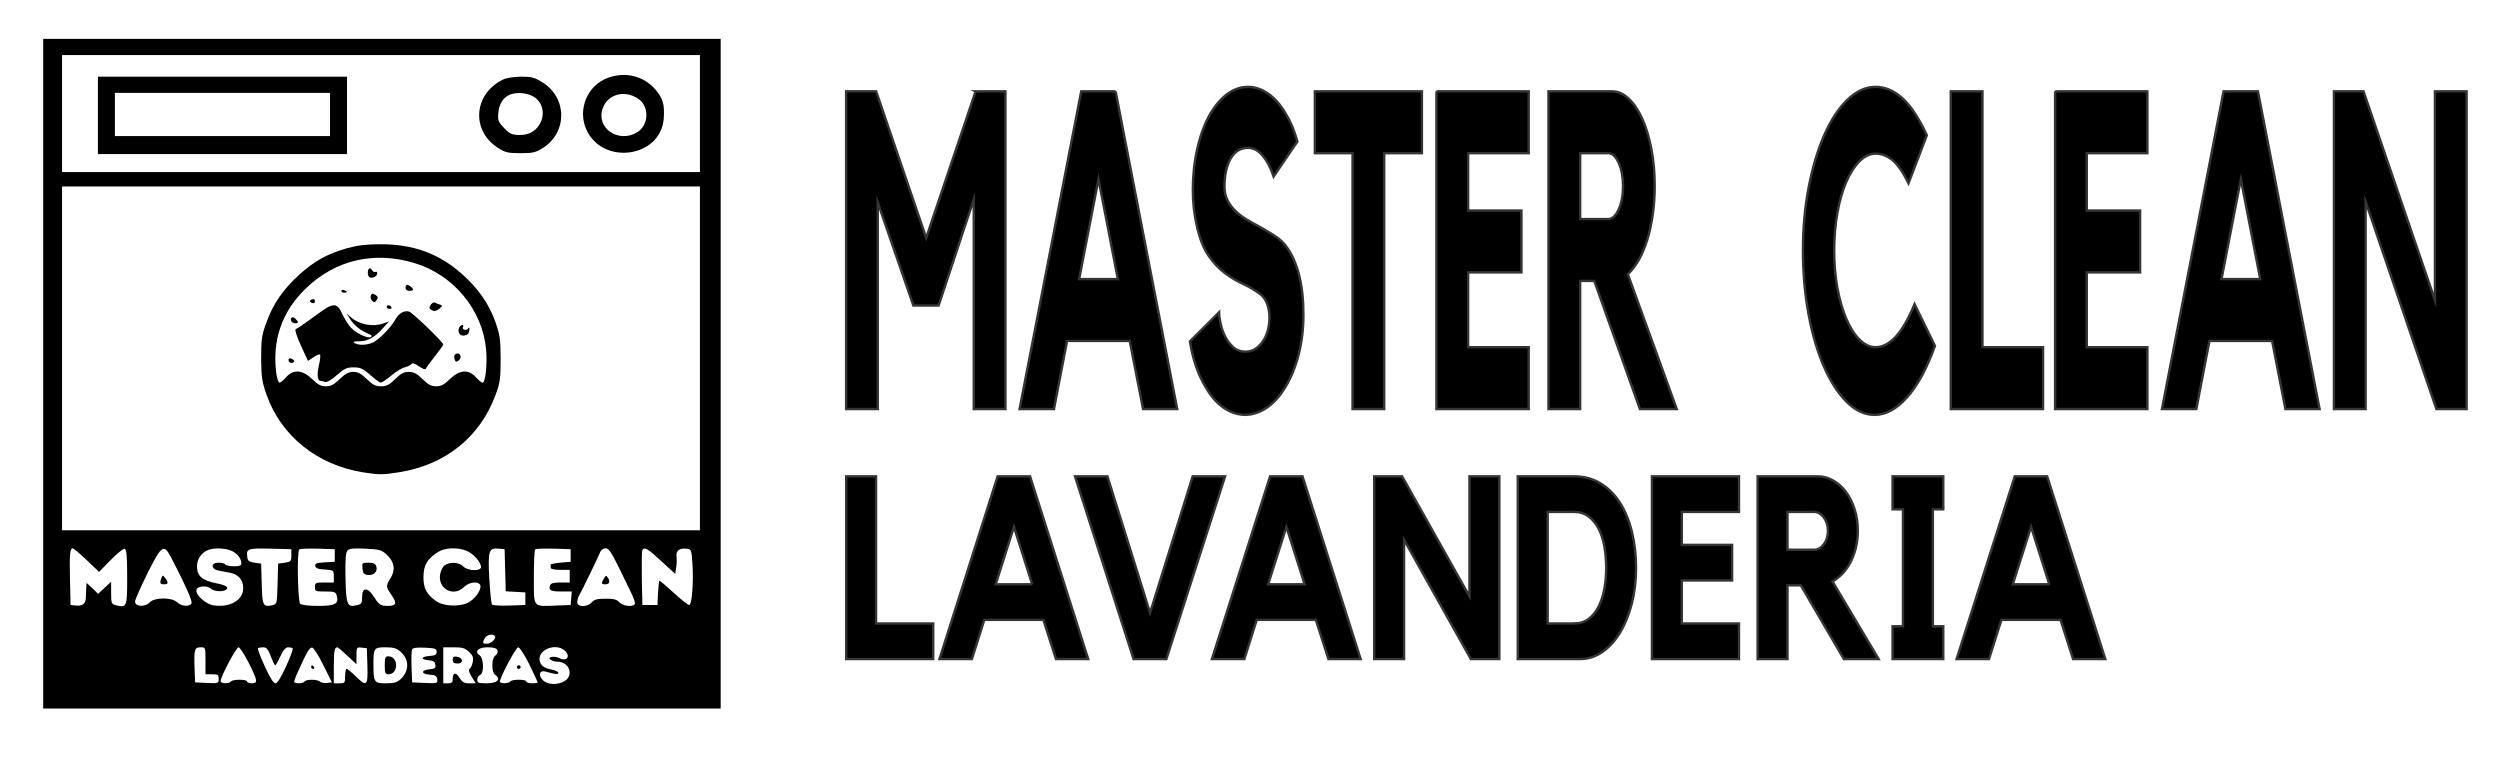 <?xml version="1.0" encoding="UTF-8"?>
<!DOCTYPE svg PUBLIC "-//W3C//DTD SVG 1.1//EN" "http://www.w3.org/Graphics/SVG/1.1/DTD/svg11.dtd">
<!-- Creator: CorelDRAW 2020 (64-Bit) -->
<svg xmlns="http://www.w3.org/2000/svg" xml:space="preserve" width="2421px" height="741px" version="1.1" shape-rendering="geometricPrecision" text-rendering="geometricPrecision" image-rendering="optimizeQuality" fill-rule="evenodd" clip-rule="evenodd"
viewBox="0 0 2421 740.92"
 xmlns:xlink="http://www.w3.org/1999/xlink"
 xmlns:xodm="http://www.corel.com/coreldraw/odm/2003">
 <g id="Capa_x0020_1">
  <path id="Master_x0020_Clean" fill-rule="nonzero" stroke="#373435" stroke-width="2.36" stroke-miterlimit="22.926" d="M944.78 88.44l28.87 0 0 307.64 -30.65 0 0 -203.07 -34.08 102.84 -24.4 0 -34.48 -99.8 0 200.03 -30.65 0 0 -307.64 29.07 0 48.46 141.89 47.86 -141.89zm135.55 0l59.68 307.64 -33.07 0 -12.9 -65.95 -60.7 0 -12.7 65.95 -33.28 0 59.69 -307.64 33.28 0zm2.21 181.81l-18.75 -96.76 -18.75 96.76 37.5 0zm162.33 -32.55c5.65,7.23 9.95,16.49 12.91,27.77 2.96,11.29 4.44,24.3 4.44,39.06 0,13.88 -1.55,26.83 -4.64,38.83 -3.09,12.01 -7.46,22.64 -13.11,31.89 -5.11,8.39 -10.92,14.83 -17.44,19.31 -6.52,4.49 -13.41,6.87 -20.67,7.16 -7.26,0 -14.18,-2.17 -20.77,-6.51 -6.59,-4.34 -12.44,-10.84 -17.54,-19.52 -7.67,-12.44 -12.91,-27.49 -15.73,-45.13l28.23 -28.2c0,2.89 0.47,6.5 1.41,10.84 0.94,4.34 2.42,8.54 4.44,12.59 2.01,4.05 4.63,7.52 7.86,10.41 3.23,2.89 7.19,4.34 11.9,4.34 3.76,0 7.09,-1.01 9.98,-3.04 2.89,-2.02 5.31,-4.55 7.26,-7.59 1.95,-3.04 3.43,-6.51 4.44,-10.41 1,-3.91 1.51,-7.89 1.51,-11.94 0,-4.62 -0.71,-8.97 -2.12,-13.02 -1.41,-4.04 -3.6,-7.23 -6.55,-9.54 -5.38,-4.05 -11.06,-7.45 -17.04,-10.2 -5.99,-2.74 -11.8,-6.22 -17.45,-10.41 -5.64,-4.2 -10.89,-9.76 -15.72,-16.71 -4.84,-6.94 -8.68,-16.63 -11.5,-29.07 -2.55,-10.99 -3.83,-22.71 -3.83,-35.15 0,-13.88 1.51,-27.33 4.54,-40.35 3.02,-13.02 7.16,-24.01 12.4,-32.98 4.97,-8.38 10.55,-14.82 16.74,-19.31 6.18,-4.48 12.7,-6.72 19.56,-6.72 6.85,0 13.41,2.17 19.66,6.51 6.25,4.34 11.86,10.7 16.83,19.09 4.85,7.81 8.68,16.92 11.5,27.34l-22.99 33.84c-2.82,-8.39 -6.35,-15.11 -10.59,-20.18 -4.23,-5.06 -8.97,-7.59 -14.21,-7.59 -7.26,0 -12.87,3.47 -16.84,10.41 -3.97,6.95 -5.95,16.06 -5.95,27.34 0,5.21 1.11,9.84 3.33,13.89 2.22,4.05 5.11,7.66 8.67,10.84 3.56,3.19 7.56,6.01 12,8.47 4.43,2.45 8.84,4.91 13.21,7.37 4.37,2.46 8.5,4.99 12.4,7.59 3.9,2.61 7.05,5.5 9.47,8.68zm28.44 -149.26l103.65 0 0 59.88 -36.5 0 0 247.76 -30.65 0 0 -247.76 -36.5 0 0 -59.88zm117.76 0l89.34 0 0 59.88 -58.68 0 0 55.54 51.62 0 0 59.88 -51.62 0 0 72.46 58.68 0 0 59.88 -89.34 0 0 -307.64zm211.34 91.55c0,9.84 -0.64,19.17 -1.92,27.99 -1.28,8.82 -3.06,16.92 -5.34,24.3 -2.29,7.38 -5.04,13.88 -8.27,19.53 -3.23,5.64 -6.72,10.19 -10.49,13.66l47.39 130.61 -35.69 0 -44.16 -124.1 -13.72 0 0 124.1 -30.65 0 0 -307.64 61.71 0c5.64,0 10.99,2.38 16.03,7.16 5.04,4.77 9.41,11.28 13.11,19.52 3.7,8.25 6.62,17.94 8.77,29.07 2.15,11.14 3.23,23.08 3.23,35.8zm-44.97 32.11c3.9,0 7.26,-3.11 10.08,-9.33 2.82,-6.22 4.23,-13.81 4.23,-22.78 0,-8.67 -1.41,-16.12 -4.23,-22.34 -2.82,-6.22 -6.18,-9.33 -10.08,-9.33l-27.23 0 0 63.78 27.23 0zm258.92 124.1c6.45,0 12.77,-3.18 18.96,-9.54 6.18,-6.37 12.43,-17.07 18.75,-32.12l19.76 40.36c-7.93,21.99 -16.97,38.62 -27.12,49.9 -10.15,11.28 -20.6,16.92 -31.36,16.92 -9.68,0 -18.75,-4.27 -27.22,-12.8 -8.47,-8.53 -15.83,-20.03 -22.08,-34.5 -6.25,-14.46 -11.16,-31.31 -14.72,-50.55 -3.57,-19.23 -5.35,-39.7 -5.35,-61.39 0,-21.7 1.85,-42.09 5.55,-61.19 3.7,-19.09 8.7,-35.87 15.02,-50.33 6.32,-14.46 13.78,-25.89 22.38,-34.28 8.61,-8.39 17.75,-12.58 27.43,-12.58 9.01,0 17.58,3.61 25.71,10.85 8.13,7.23 16.1,19.23 23.9,36.01l-17.75 46.43c-5.65,-11.28 -10.99,-18.88 -16.03,-22.78 -5.04,-3.91 -10.32,-5.86 -15.83,-5.86 -5.51,0 -10.72,2.46 -15.63,7.38 -4.91,4.92 -9.17,11.57 -12.8,19.96 -3.63,8.39 -6.49,18.29 -8.57,29.72 -2.09,11.43 -3.13,23.65 -3.13,36.67 0,13.01 1.04,25.16 3.13,36.45 2.08,11.28 4.94,21.18 8.57,29.72 3.63,8.53 7.89,15.26 12.8,20.17 4.91,4.92 10.12,7.38 15.63,7.38zm103.45 0l58.68 0 0 59.88 -89.33 0 0 -307.64 30.65 0 0 247.76zm70.37 -247.76l89.34 0 0 59.88 -58.68 0 0 55.54 51.62 0 0 59.88 -51.62 0 0 72.46 58.68 0 0 59.88 -89.34 0 0 -307.64zm196.41 0l59.69 307.64 -33.07 0 -12.9 -65.95 -60.7 0 -12.71 65.95 -33.27 0 59.69 -307.64 33.27 0zm2.22 181.81l-18.75 -96.76 -18.76 96.76 37.51 0zm169.19 -181.81l30.65 0 0 307.64 -29.24 0 -68.56 -200.9 0 200.9 -30.65 0 0 -307.64 28.63 0 69.17 202.2 0 -202.2z"/>
  <path  fill-rule="nonzero" stroke="#373435" stroke-width="2.36" stroke-miterlimit="22.926" d="M848.35 603.73l55.36 0 0 34.43 -84.27 0 0 -176.9 28.91 0 0 142.47zm149.14 -142.47l56.31 176.9 -31.2 0 -12.17 -37.93 -57.26 0 -11.99 37.93 -31.38 0 56.3 -176.9 31.39 0zm2.09 104.54l-17.69 -55.64 -17.69 55.64 35.38 0zm155.42 -104.54l31.38 0 -56.87 176.9 -31.77 0 -56.69 -176.9 31.39 0 41.28 132.24 41.28 -132.24zm106.33 0l56.31 176.9 -31.2 0 -12.17 -37.93 -57.26 0 -11.98 37.93 -31.39 0 56.31 -176.9 31.38 0zm2.1 104.54l-17.69 -55.64 -17.7 55.64 35.39 0zm159.6 -104.54l28.91 0 0 176.9 -27.58 0 -64.68 -115.52 0 115.52 -28.91 0 0 -176.9 27.01 0 65.25 116.27 0 -116.27zm101.29 0c9.77,0 18.42,2.33 25.9,6.99 7.52,4.66 13.76,10.97 18.77,18.96 5.01,7.98 8.85,17.38 11.45,28.19 2.6,10.81 3.9,22.29 3.9,34.44 0,12.3 -1.37,23.82 -4.09,34.55 -2.73,10.73 -6.53,20.09 -11.35,28.07 -4.82,7.98 -10.53,14.26 -17.15,18.84 -6.6,4.57 -13.76,6.86 -21.53,6.86l-60.4 0 0 -176.9 54.5 0zm0.1 142.47c5.45,0 10.11,-1.46 13.98,-4.37 3.87,-2.91 7.07,-6.82 9.61,-11.81 2.53,-4.99 4.4,-10.73 5.61,-17.17 1.2,-6.49 1.8,-13.27 1.8,-20.42 0,-7.15 -0.57,-13.97 -1.71,-20.54 -1.14,-6.57 -2.98,-12.31 -5.51,-17.3 -2.54,-4.99 -5.77,-8.94 -9.71,-11.94 -3.93,-2.99 -8.62,-4.49 -14.07,-4.49l-25.68 0 0 108.04 25.68 0zm75.33 -142.47l84.27 0 0 34.43 -55.36 0 0 31.94 48.7 0 0 34.43 -48.7 0 0 41.67 55.36 0 0 34.43 -84.27 0 0 -176.9zm199.35 52.65c0,5.65 -0.6,11.02 -1.8,16.09 -1.21,5.07 -2.89,9.73 -5.05,13.97 -2.15,4.24 -4.75,7.98 -7.79,11.23 -3.05,3.24 -6.35,5.86 -9.9,7.86l44.71 75.1 -33.67 0 -41.66 -71.36 -12.94 0 0 71.36 -28.91 0 0 -176.9 58.21 0c5.32,0 10.37,1.37 15.12,4.12 4.76,2.74 8.88,6.48 12.37,11.22 3.48,4.74 6.24,10.32 8.27,16.72 2.03,6.41 3.04,13.27 3.04,20.59zm-42.42 18.46c3.68,0 6.85,-1.79 9.51,-5.37 2.67,-3.57 4,-7.94 4,-13.09 0,-4.99 -1.33,-9.28 -4,-12.85 -2.66,-3.58 -5.83,-5.37 -9.51,-5.37l-25.68 0 0 36.68 25.68 0zm125.17 -71.11l0 31.94 -10.08 0 0 113.27 10.08 0 0 31.69 -49.08 0 0 -31.69 10.08 0 0 -113.27 -10.08 0 0 -31.94 49.08 0zm100.63 0l56.31 176.9 -31.2 0 -12.17 -37.93 -57.26 0 -11.99 37.93 -31.38 0 56.3 -176.9 31.39 0zm2.09 104.54l-17.69 -55.64 -17.69 55.64 35.38 0z"/>
  <g id="_2945911546336">
   <path fill-rule="nonzero" d="M41.82 361.84l0 324.24 328.05 0 328.04 0 0 -324.24 0 -324.24 -328.04 0 -328.05 0 0 324.24zm635.99 -251.89l0 56.65 -308.86 0 -308.85 0 0 -56.65 0 -56.66 308.85 0 308.86 0 0 56.66zm0 237.07l0 166.48 -308.86 0 -308.85 0 0 -166.48 0 -166.47 308.85 0 308.86 0 0 166.47zm-593.95 195.25l12.06 11.5 11.33 -11.5c6.21,-6.45 12.43,-11.34 13.52,-10.99 1.83,0.7 2.38,7.67 2.38,27.72 0,29.29 -0.18,29.64 -11.15,27.02 -4.02,-1.04 -4.38,-1.92 -4.38,-11.85l0 -10.81 -6.22 5.75 -6.39 5.93 -5.49 -5.4 -5.66 -5.23 -0.37 5.4c-0.18,3.14 -0.36,7.32 -0.36,9.41 -0.19,5.41 -3.48,7.85 -9.51,7.15l-5.3 -0.52 -0.54 -25.28c-0.55,-24.75 0,-29.63 2.74,-29.63 0.73,0 6.76,5.05 13.34,11.33l0 0zm82.24 -1.75c13.52,25.98 20.28,41.32 19.37,43.58 -1.46,3.66 -9.69,3.14 -13.89,-0.87 -5.3,-5.05 -21.75,-4.88 -26.5,0 -4.75,5.06 -14.8,4.18 -14.26,-1.04 0.19,-2.1 5.85,-14.47 12.25,-27.55 13.71,-27.19 15.53,-28.41 23.03,-14.12l0 0zm58.48 -6.97c5.66,2.79 9.14,7.5 9.14,12.03 0,2.09 -1.83,2.79 -7.13,2.79 -4.02,0 -7.86,-0.87 -8.41,-1.75 -0.55,-1.04 -3.47,-1.74 -6.58,-1.74 -7.67,0 -7.49,6.28 0.19,7.67 3.1,0.52 8.04,1.57 10.96,2.09 8.04,1.4 12.79,6.98 12.79,14.82 0,11.68 -12.79,19.17 -28.87,16.73 -7.49,-1.21 -17.36,-10.11 -16.45,-14.81 0.73,-4.01 10.05,-4.88 14.26,-1.22 4.02,3.48 15.53,2.96 15.53,-0.87 0,-1.57 -3.47,-3.14 -10.78,-4.54 -13.34,-2.61 -18.46,-6.97 -18.46,-16.21 0,-7.15 4.2,-13.42 10.96,-16.04 6.04,-2.26 17.18,-1.74 22.85,1.05zm57.57 4.36c0,5.58 -0.55,6.1 -6.4,6.97l-6.4 0.87 -0.54 19.53c-0.55,19.17 -0.55,19.7 -4.94,20.74 -9.14,2.09 -9.87,0.52 -10.42,-20.57l-0.54 -19.7 -6.4 -0.87c-4.93,-0.7 -6.58,-1.74 -6.95,-4.88 -1.27,-8.72 -0.18,-9.24 21.94,-8.72l20.65 0.53 0 6.1 0 0zm42.03 0l0 6.1 -9.69 0.52c-8.04,0.52 -9.68,1.05 -9.13,3.49 0.36,2.27 2.74,3.14 9.32,3.48 8.4,0.53 8.59,0.7 8.59,6.63l0 5.93 -9.14 0c-8.59,0 -9.14,0.34 -9.14,4.35 0,4.19 0.55,4.36 10.05,4.36 9.14,0 10.05,0.35 11.15,4.36 2.01,7.67 -1.64,9.59 -18.28,9.59 -9.13,0 -15.9,-0.87 -17.18,-2.09 -2.37,-2.27 -3.28,-50.38 -0.91,-52.65 0.73,-0.7 8.77,-0.87 17.91,-0.7l16.45 0.53 0 6.1 0 0zm50.26 -0.87c7.49,6.79 8.77,14.81 3.83,22.66 -4.75,7.84 -4.75,8.19 0.92,16.56 5.48,7.84 4.57,10.46 -3.47,10.46 -7.31,0 -8.59,-1.05 -13.89,-9.24 -5.85,-9.07 -11.15,-8.89 -11.15,0.52 0,6.1 -0.55,6.98 -4.94,8.02 -9.5,2.27 -10.6,0 -11.14,-26.32 -0.37,-17.09 0.18,-24.58 1.82,-26.5 1.83,-2.09 5.49,-2.44 17.37,-1.92 13.7,0.7 15.71,1.22 20.65,5.76l0 0zm77.49 -3.66c6.39,2.61 13.88,10.98 13.88,15.68 0,4.36 -13.16,3.84 -17.36,-0.69 -3.84,-4.01 -12.97,-4.54 -17.91,-0.87 -1.83,1.22 -3.84,5.4 -4.38,9.06 -2.01,13.95 13.34,21.79 23.21,11.85 4.75,-4.88 14.07,-5.92 15.71,-1.74 1.65,4.01 -5.11,13.6 -12.06,17.08 -8.22,4.01 -23.76,3.32 -30.52,-1.56 -9.5,-6.8 -12.43,-12.38 -12.43,-23.36 0.19,-11.51 3.29,-17.26 13.71,-24.06 6.95,-4.53 18.82,-5.06 28.15,-1.39zm37.28 18.82l0.55 20.4 9.5 0.52 9.5 0.52 0 6.1 0 6.11 -15.35 0.52c-8.41,0.35 -16.08,-0.18 -16.81,-0.87 -0.92,-0.87 -2.01,-12.2 -2.75,-25.28 -1.46,-27.02 -0.54,-29.81 9.14,-28.94l5.67 0.53 0.55 20.39 0 0zm63.41 -14.29l0 6.1 -10.05 0.87c-5.48,0.52 -9.87,1.39 -9.5,2.09 0.18,0.87 0.36,2.09 0.36,3.14 0,0.87 4.21,1.74 9.14,1.74l9.14 0 0 6.1 0 6.11 -8.96 0c-6.39,0 -9.32,0.69 -10.05,2.78 -1.83,4.71 0.55,5.93 10.97,5.93l10.05 0 -0.55 6.45 -0.55 6.63 -13.7 0.52c-23.4,0.87 -21.93,2.79 -21.93,-27.37 0,-14.12 0.55,-26.32 1.28,-27.02 0.73,-0.7 8.77,-0.87 17.91,-0.7l16.44 0.53 0 6.1 0 0zm45.87 9.93c4.57,9.42 10.42,21.27 12.8,26.33 2.56,5.05 4.02,9.93 3.47,10.81 -2.01,3.13 -11.7,1.91 -14.99,-1.75 -2.56,-2.79 -5.48,-3.49 -13.34,-3.49 -7.86,0 -10.78,0.7 -13.34,3.49 -4.2,4.88 -14.07,4.88 -14.07,0 0,-1.92 0.73,-4.88 1.83,-6.62 2.19,-3.66 18.09,-36.26 20.28,-41.84 0.92,-2.27 3.11,-3.84 5.3,-3.84 2.93,0 5.48,3.66 12.06,16.91l0 0zm41.86 -4.53l13.52 12.38 0.91 -5.75c0.55,-3.32 0.73,-8.02 0.37,-10.64 -0.73,-5.92 2.56,-8.71 9.32,-8.02 4.93,0.53 5.12,0.87 6.03,13.6 1.28,18.48 -0.37,40.97 -3.11,40.97 -1.09,0 -7.86,-5.23 -14.98,-11.86 -7.13,-6.45 -13.16,-11.68 -13.71,-11.68 -0.55,0 -1.1,5.23 -1.46,11.68l-0.55 11.86 -7.31 0 -7.31 0 -0.55 -25.28c-0.18,-13.77 0,-26.15 0.37,-27.37 1.83,-4.18 5.12,-2.27 18.46,10.11l0 0zm-161.2 72.35c2.02,2.09 -3.28,7.67 -7.31,7.67 -4.75,0 -4.93,-0.53 -2.37,-5.41 1.83,-3.14 7.31,-4.53 9.68,-2.26zm-280.16 24.23l0 13.07 6.4 0c5.66,0 6.4,0.52 6.4,4.36 0,4.36 -0.19,4.53 -11.34,4.01l-11.51 -0.53 -0.55 -14.64c-0.55,-17.43 0,-19.35 6.03,-19.35 4.57,0 4.57,0.18 4.57,13.08zm41.85 1.91c8.78,17.61 9.14,19.88 2.93,19.88 -2.56,0 -4.57,-0.87 -4.57,-1.75 0,-2.26 -14.07,-2.26 -15.54,0 -1.64,2.44 -10.05,2.1 -10.05,-0.35 0,-4.18 15.17,-32.77 17.36,-32.77 1.28,0 5.67,6.8 9.87,14.99zm21.39 -6.27c1.82,4.71 3.65,8.71 4.2,8.71 0.73,0 2.92,-4 5.12,-8.71 2.74,-6.1 5.11,-8.72 7.49,-8.72 1.83,0 3.84,0.35 4.39,1.05 0.54,0.52 -2.2,8.37 -6.4,17.43 -4.94,10.81 -8.41,16.39 -10.24,16.39 -2.01,0 -5.48,-5.58 -10.41,-16.56 -4.21,-9.07 -7.13,-16.91 -6.58,-17.44 0.55,-0.52 2.74,-0.87 5.12,-0.87 3.1,0 4.75,1.75 7.31,8.72l0 0zm50.98 8.71l8.23 16.57 -4.75 0.52c-2.75,0.35 -5.67,-0.18 -6.77,-1.22 -2.55,-2.44 -13.52,-2.44 -14.98,-0.18 -1.46,2.27 -10.05,2.27 -10.05,0.18 0,-0.87 1.46,-5.06 3.47,-9.24 8.95,-20.05 11.51,-24.23 14.07,-23.71 1.46,0.35 6.4,8.02 10.78,17.08zm23.21 -9.24l8.78 8.2 0 -8.37c0,-8.02 0.18,-8.19 5.11,-7.67l4.94 0.52 0.55 16.91c0.54,19.88 -0.55,20.92 -11.52,10.11 -3.84,-3.83 -7.86,-6.97 -8.59,-6.97 -0.73,0 -1.46,3.14 -1.46,6.97 0,6.63 -0.36,6.98 -5.48,6.98l-5.48 0 0 -16.22c0,-14.99 0.73,-18.65 3.47,-18.65 0.55,0 4.93,3.66 9.68,8.2l0 -0.01zm51.36 -4c8.59,7.49 8.77,18.47 0.36,26.49 -3.65,3.32 -6.21,4.19 -14.25,4.19 -11.7,0 -12.25,-0.87 -12.25,-18.66 0,-15.51 0.55,-16.21 11.88,-16.21 7.5,0 10.42,0.87 14.26,4.19l0 0zm35.09 0.17c0,2.79 -1.47,3.66 -6.77,4.01 -8.59,0.7 -9.13,3.49 -0.91,4.18 4.39,0.35 6.03,1.4 6.4,4.36 0.55,3.14 -0.37,3.84 -5.3,4.36 -8.59,0.7 -8.96,4.53 -0.37,5.23 5.67,0.35 7.13,1.22 7.49,4.53 0.55,3.84 0.19,4.01 -11.88,3.49l-12.42 -0.53 -0.55 -14.64c-0.37,-8.02 0,-15.86 0.37,-17.08 0.73,-1.74 4.02,-2.27 12.42,-1.92 10.05,0.52 11.52,0.87 11.52,4.01l0 0zm31.43 0.17c3.66,3.49 4.39,5.41 3.47,9.94 -0.55,2.96 -2.01,5.93 -3.1,6.45 -1.1,0.87 -0.37,3.49 2.01,7.5l4.02 6.45 -6.22 0c-4.93,0 -6.76,-1.05 -9.5,-5.23 -3.47,-5.93 -6.58,-5.41 -6.58,1.04 0,3.32 -0.91,4.19 -4.57,4.19l-4.57 0 0 -17.44 0 -17.43 10.06 0c8.59,0 10.96,0.7 14.98,4.53l0 0zm27.41 -1.74c0.74,1.74 -0.18,3.84 -1.82,5.06 -2.01,1.39 -3.11,4.7 -3.11,9.58 0,4.89 1.1,8.2 3.11,9.59 5.66,4.01 1.64,7.85 -8.59,7.85 -8.04,0 -9.14,-0.53 -9.14,-3.49 0,-1.92 1.28,-4.01 2.74,-4.53 4.02,-1.57 3.66,-16.21 -0.37,-19 -5.48,-3.84 -1.64,-7.85 7.68,-7.85 6.03,0 8.59,0.87 9.5,2.79l0 0zm30.89 13.77c4.39,9.07 8.04,16.91 8.04,17.44 0,0.52 -2.38,0.87 -5.48,0.87 -2.93,0 -5.49,-0.87 -5.49,-1.75 0,-2.26 -14.07,-2.26 -15.53,0 -1.46,2.1 -10.05,2.27 -10.05,0.18 0,-4.19 15.53,-33.3 17.73,-33.3 1.46,0 6.21,7.32 10.78,16.56zm33.99 -13.59c6.4,5.4 2.56,11.33 -4.93,7.49 -5.12,-2.61 -12.61,-0.87 -8.23,1.74 1.46,1.05 4.39,1.75 6.4,1.75 11.33,0 16.08,12.9 7.13,18.65 -6.77,4.18 -16.45,3.84 -21.2,-0.7 -4.94,-4.88 -3.29,-10.11 2.74,-8.36 8.95,2.61 12.24,2.96 12.24,1.22 0,-1.05 -2.92,-2.44 -6.39,-3.14 -8.04,-1.4 -11.88,-4.88 -11.88,-10.46 0,-9.59 16.08,-15.17 24.12,-8.19l0 0z"/>
   <path fill-rule="nonzero" d="M589.36 75.08c-20.47,6.98 -30.71,31.21 -21.2,51.08 16.26,34.17 71.27,26.15 74.56,-10.81 1.1,-13.94 -0.73,-20.39 -8.22,-28.94 -11.52,-12.9 -28.33,-17.08 -45.14,-11.33zm28.51 20.4c11.33,7.49 10.6,25.8 -1.1,32.77 -18.28,10.63 -39.84,-4.53 -33.08,-23.36 4.93,-13.77 21.02,-18.13 34.18,-9.41l0 0z"/>
   <path fill-rule="nonzero" d="M94.82 111.69l0 37.48 120.62 0 120.62 0 0 -37.48 0 -37.48 -120.62 0 -120.62 0 0 37.48zm224.79 -0.87l0 20.92 -104.17 0 -104.17 0 0 -20.92 0 -20.92 104.17 0 104.17 0 0 20.92z"/>
   <path fill-rule="nonzero" d="M486.83 77.17c-28.51,14.12 -30.7,49.69 -4.2,66.25 6.58,4.18 9.32,4.88 21.38,4.88 12.24,0 14.8,-0.7 21.75,-5.06 24.12,-15.51 23.57,-48.98 -1.1,-63.97 -7.13,-4.36 -10.23,-5.06 -20.28,-5.06 -7.31,0.17 -14.26,1.22 -17.55,2.96zm29.61 16.22c8.04,4.53 11.33,14.81 7.67,23.7 -3.65,9.07 -10.96,13.78 -21.2,13.6 -7.31,-0.17 -9.32,-1.04 -14.8,-6.8 -5.66,-5.92 -6.21,-7.14 -5.48,-14.99 0.91,-8.89 4.93,-14.82 11.51,-17.43 6.4,-2.44 16.27,-1.57 22.3,1.92l0 0z"/>
   <path fill-rule="nonzero" d="M336.06 240.34c-19.01,5.4 -31.62,12.38 -46.06,25.45 -15.53,13.95 -25.58,28.42 -31.98,46.37 -4.57,12.2 -5.12,16.56 -5.12,34.86 0.19,18.31 0.74,22.67 5.3,35.39 14.08,39.92 49.35,67.99 93.39,74.96 15.54,2.44 19.01,2.44 34.36,0 44.96,-6.97 78.77,-33.82 93.94,-74.96 4.2,-11.15 4.93,-15.51 4.93,-34.51 0,-19 -0.73,-23.54 -4.93,-35.74 -6.22,-17.61 -16.27,-32.25 -31.99,-46.37 -22.47,-20.22 -47.69,-29.46 -79.86,-29.29 -13.34,0 -21.93,1.05 -31.98,3.84l0 0zm65.06 14.29c38.01,11.34 66.16,45.33 69.63,83.85 1.28,14.12 -0.73,32.08 -3.29,32.08 -1.1,0 -4.02,-2.44 -6.58,-5.23 -6.94,-8.02 -15.9,-7.32 -25.22,1.74 -5.48,5.41 -8.59,6.98 -13.16,6.98 -4.75,0 -7.86,-1.57 -13.34,-6.98 -5.48,-5.4 -8.59,-6.97 -13.34,-6.97 -4.57,0 -7.68,1.57 -13.16,6.97 -5.66,5.58 -8.41,6.98 -13.71,6.98 -5.3,0 -8.04,-1.4 -13.7,-6.98 -5.49,-5.23 -8.59,-6.97 -13.16,-6.97 -4.39,0 -7.68,1.74 -13.16,6.97 -5.48,5.41 -8.59,6.98 -13.34,6.98 -4.75,0 -7.86,-1.57 -13.34,-6.98 -9.32,-9.06 -18.28,-9.76 -25.22,-1.74 -2.56,2.96 -5.48,5.23 -6.4,5.23 -0.91,0 -2.19,-3.66 -2.92,-8.02 -4.57,-32.6 5.12,-61.01 28.87,-83.68 28.51,-27.19 65.61,-35.9 104.54,-24.23l0 0z"/>
   <path fill-rule="nonzero" d="M357.44 260.04c-1.83,1.74 -1.64,7.32 0.37,8.37 2.56,1.56 7.49,-0.88 7.49,-3.66 0,-1.4 -0.73,-2.1 -1.65,-1.4 -1.09,0.52 -2.55,-0.35 -3.28,-1.74 -0.92,-1.57 -2.2,-2.09 -2.93,-1.57l0 0z"/>
   <path fill-rule="nonzero" d="M393.81 275.9c-2.38,2.27 -0.91,5.75 2.56,5.75 2.01,0 3.65,-0.52 3.65,-1.04 0,-1.92 -5.11,-5.75 -6.21,-4.71l0 0z"/>
   <path fill-rule="nonzero" d="M330.58 281.65c0,1.05 1.28,1.75 2.74,1.75 1.46,0 2.74,-0.35 2.74,-0.7 0,-0.35 -1.28,-1.05 -2.74,-1.74 -1.46,-0.53 -2.74,-0.18 -2.74,0.69z"/>
   <path fill-rule="nonzero" d="M359.09 286.19c-0.55,1.57 0,3.66 1.27,5.05 2.02,1.92 2.75,1.74 4.39,-0.7 1.65,-2.44 1.28,-3.48 -1.28,-5.05 -2.56,-1.57 -3.47,-1.4 -4.38,0.7z"/>
   <path fill-rule="nonzero" d="M301.52 290.2c-1.83,1.04 -1.83,1.74 -0.18,2.78 2.37,1.4 4.38,0.18 3.47,-2.44 -0.55,-1.04 -1.83,-1.22 -3.29,-0.34l0 0z"/>
   <path fill-rule="nonzero" d="M417.02 295.25c-1.65,2.62 -1.46,3.66 1.09,5.06 2.38,1.39 4.03,1.04 7.13,-1.22 3.48,-2.79 3.66,-3.14 0.73,-4.19 -1.64,-0.52 -4.02,-1.39 -4.93,-1.92 -1.1,-0.52 -2.74,0.53 -4.02,2.27z"/>
   <path fill-rule="nonzero" d="M317.05 297.69c-2.01,1.05 -9.14,6.1 -16.08,11.16 -6.76,5.05 -13.34,9.41 -14.44,9.76 -1.28,0.35 0.37,6.1 4.75,15.69l6.95 15.17 5.3 -3.49c2.92,-2.09 5.85,-3.14 6.39,-2.62 0.55,0.53 0.19,5.23 -1.09,10.29 -2.01,9.06 -1.46,15.17 1.64,15.17 0.92,0 2.74,0.52 4.39,1.04 1.64,0.52 6.03,-1.92 11.33,-6.62 7.31,-6.45 9.69,-7.5 16.26,-7.5 6.58,0 8.96,1.05 16.09,7.32 4.75,4.19 9.32,7.5 10.23,7.5 0.92,0 5.67,-3.14 10.24,-6.97 4.56,-3.84 10.6,-7.5 13.34,-8.02 2.74,-0.7 5.48,-2.09 6.21,-3.14 0.91,-1.22 3.29,-0.35 7.13,2.27 3.47,2.44 6.21,3.48 6.58,2.44 0.36,-1.05 4.38,-6.45 8.77,-12.03 4.57,-5.76 8.22,-10.81 8.22,-11.51 0,-2.26 -29.6,-30.85 -33.08,-31.9 -4.75,-1.39 -10.23,1.74 -13.52,8.02 -4.02,7.32 -15.17,18.65 -21.2,21.79 -5.85,2.79 -14.07,3.14 -18.09,0.7 -2.01,-1.22 -0.73,-1.74 4.75,-1.74 8.04,0 15.17,-4.02 23.58,-13.6l4.93 -5.58 -4.93 1.74c-10.42,3.84 -23.58,1.4 -31.8,-5.75l-4.39 -3.84 4.39 6.8c2.55,3.66 7.67,8.37 11.69,10.46 4.02,1.92 7.68,3.84 8.04,4.01 0.37,0.35 0.37,1.05 -0.36,1.57 -2.19,2.09 -14.07,-3.31 -19.19,-8.72 -2.93,-3.13 -6.76,-9.41 -8.77,-13.77 -3.66,-8.54 -7.13,-10.11 -14.26,-6.1l0 0z"/>
   <path fill-rule="nonzero" d="M374.44 297.34c0,0.87 1.28,1.75 2.92,1.75 1.46,0 2.19,-0.88 1.64,-1.75 -0.54,-1.04 -1.82,-1.74 -2.92,-1.74 -0.91,0 -1.64,0.7 -1.64,1.74z"/>
   <path fill-rule="nonzero" d="M282.15 307.8c-1.47,2.44 0.54,5.23 3.83,5.23 3.29,0 3.29,-1.39 0,-4.53 -1.64,-1.57 -3.1,-1.74 -3.83,-0.7z"/>
   <path fill-rule="nonzero" d="M444.61 317.39c-1.82,4.36 0.74,8.19 5.12,7.5 2.92,-0.35 4.39,-1.92 4.75,-4.89 0.37,-3.13 0,-3.66 -1.09,-1.91 -2.01,2.61 -6.58,1.04 -4.94,-1.75 0.73,-0.87 0.18,-1.57 -0.91,-1.57 -1.1,0 -2.38,1.22 -2.93,2.62l0 0z"/>
   <path fill-rule="nonzero" d="M441.87 342.49c-1.82,0.7 -2.37,2.27 -1.82,4.88 0.91,3.14 1.64,3.49 4.02,1.75 3.65,-2.62 1.82,-8.2 -2.2,-6.63z"/>
   <path fill-rule="nonzero" d="M279.4 348.77c0,1.39 1.28,2.61 2.75,2.61 1.46,0 2.74,-0.69 2.74,-1.57 0,-0.87 -1.28,-1.91 -2.74,-2.61 -1.65,-0.52 -2.75,0 -2.75,1.57z"/>
   <path fill-rule="nonzero" d="M156.41 559.52c-2.01,4.88 -1.46,6.28 2.38,6.28 4.2,0 4.56,-1.57 1.28,-5.93 -2.38,-3.13 -2.56,-3.13 -3.66,-0.35l0 0z"/>
   <path fill-rule="nonzero" d="M351.04 550.46c0.37,4.71 1.47,5.93 5.3,6.27 5.67,0.7 9.69,-3.48 8.05,-8.36 -0.92,-2.62 -2.75,-3.49 -7.5,-3.49 -6.21,0 -6.39,0.17 -5.85,5.58z"/>
   <path fill-rule="nonzero" d="M584.79 560.22c-2.74,4.88 -2.56,5.58 1.64,5.58 3.84,0 4.75,-2.79 2.01,-6.8 -1.28,-1.92 -2.01,-1.74 -3.65,1.22z"/>
   <path fill-rule="nonzero" d="M301.34 645.99c0,0.87 0.91,1.74 2.01,1.74 0.91,0 1.27,-0.87 0.73,-1.74 -0.55,-1.05 -1.47,-1.75 -2.01,-1.75 -0.37,0 -0.73,0.7 -0.73,1.75z"/>
   <path fill-rule="nonzero" d="M372.61 644.24c0,7.15 0.55,8.72 3.29,8.72 4.57,0 7.67,-3.49 7.67,-8.72 0,-5.22 -3.1,-8.71 -7.67,-8.71 -2.74,0 -3.29,1.57 -3.29,8.71z"/>
   <path fill-rule="nonzero" d="M438.4 638.84c0,2.79 1.1,3.66 4.75,3.66 6.03,0 5.48,-5.75 -0.73,-6.62 -3.11,-0.53 -4.02,0.35 -4.02,2.96l0 0z"/>
   <path fill-rule="nonzero" d="M500.54 645.99c0,0.87 0.91,1.74 1.82,1.74 1.1,0 1.83,-0.87 1.83,-1.74 0,-1.05 -0.73,-1.75 -1.83,-1.75 -0.91,0 -1.82,0.7 -1.82,1.75z"/>
  </g>
 </g>
</svg>

